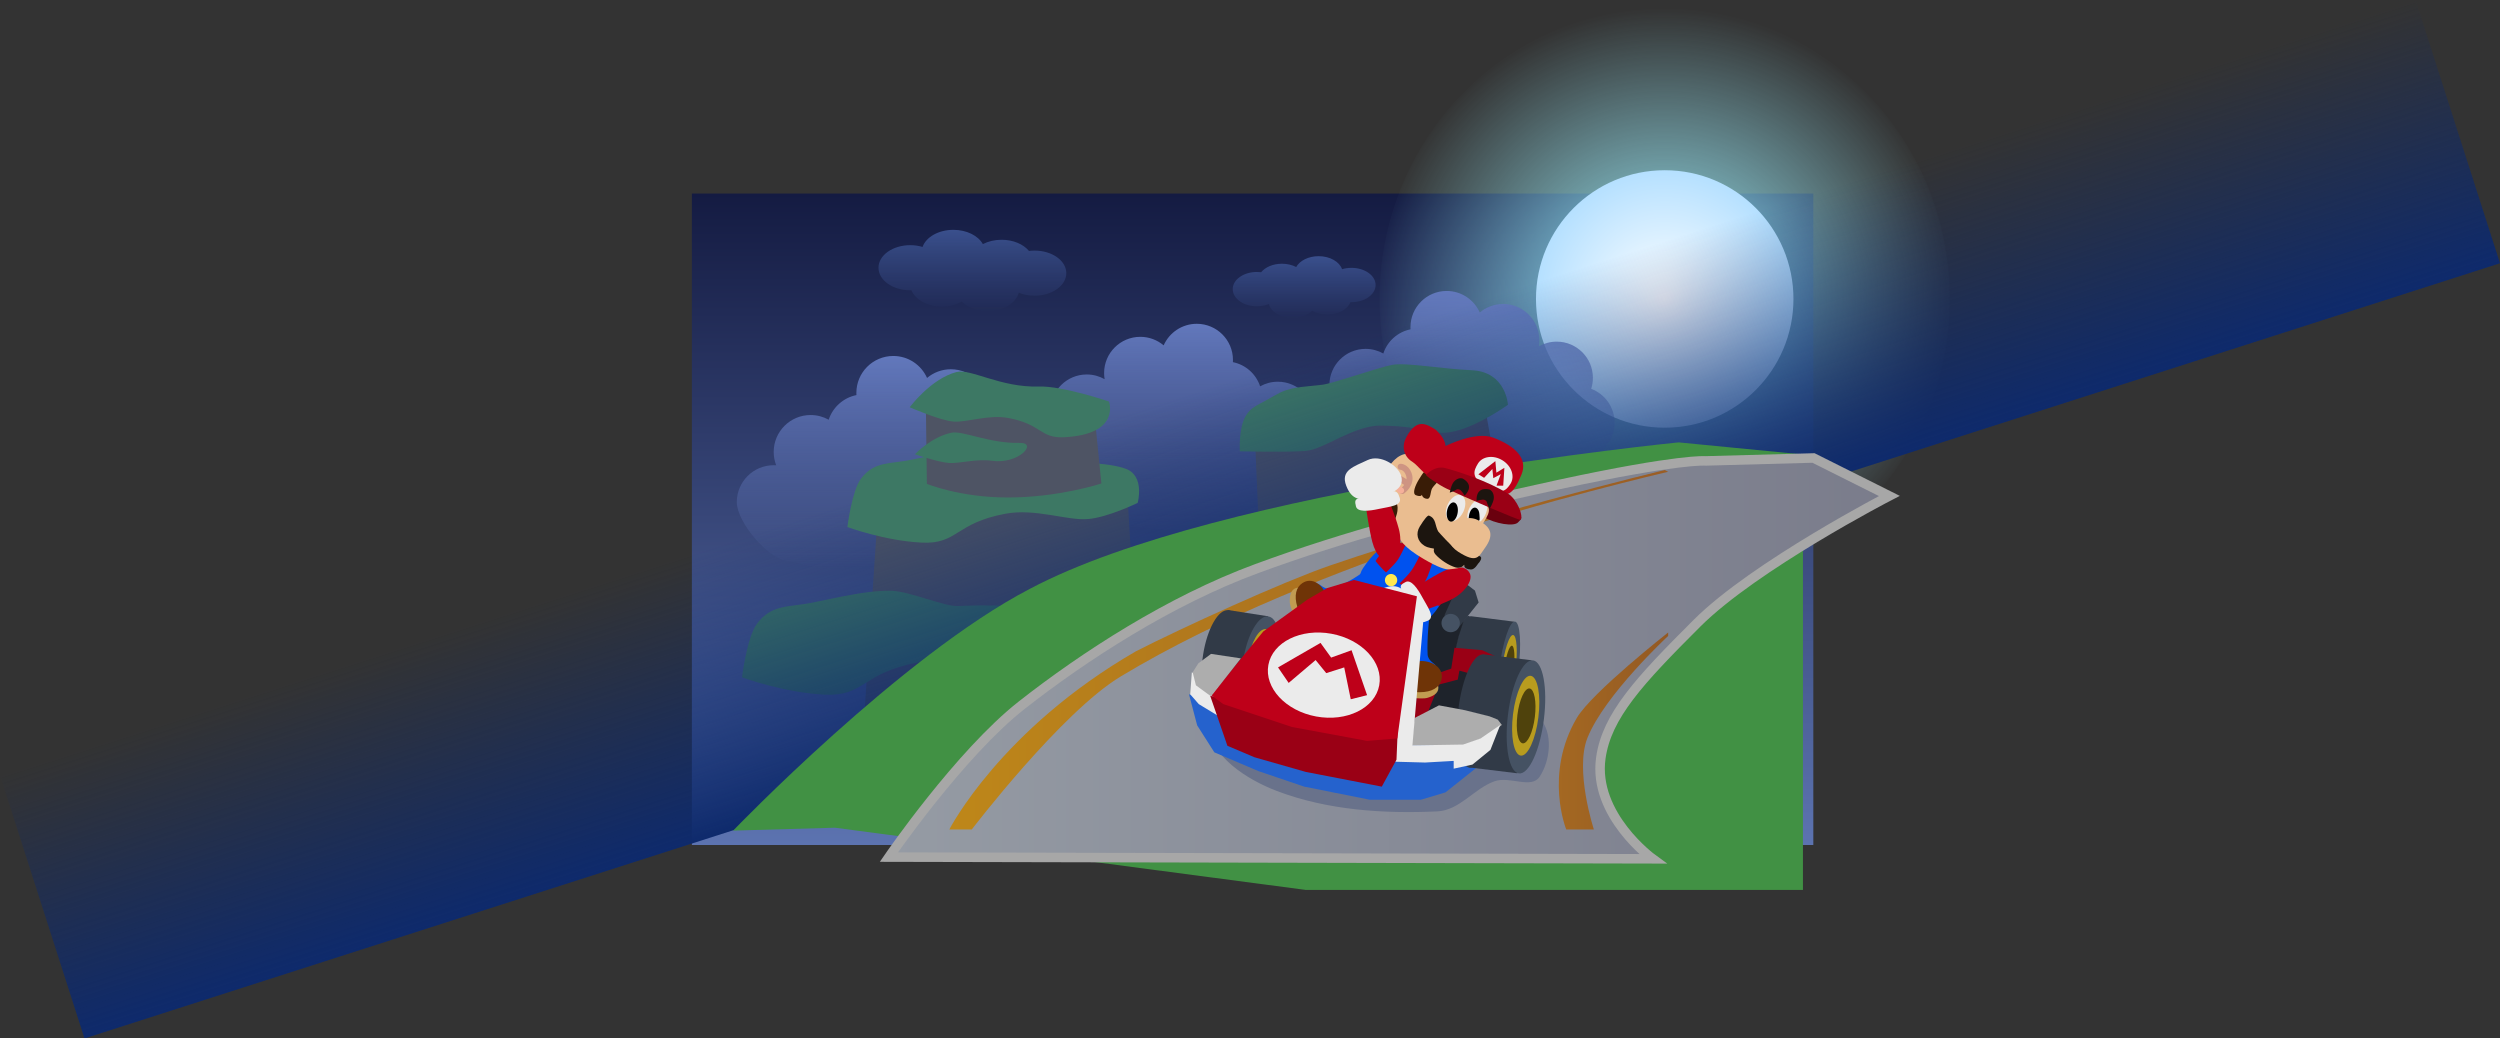 <svg version="1.1" xmlns="http://www.w3.org/2000/svg" xmlns:xlink="http://www.w3.org/1999/xlink" width="1446.789" height="600.972" viewBox="0,0,1446.789,600.972"><rect x="0" y="0" width="1446.789" height="600.972" fill="#333333" stroke="none"/><defs><linearGradient x1="241.5" y1="-8.473" x2="241.5" y2="368.527" gradientUnits="userSpaceOnUse" id="color-1"><stop offset="0" stop-color="#141b42"/><stop offset="1" stop-color="#5c73b0"/></linearGradient><radialGradient cx="480" cy="52.527" r="168.395" gradientUnits="userSpaceOnUse" id="color-2"><stop offset="0" stop-color="#9ef1ff"/><stop offset="1" stop-color="#9ef1ff" stop-opacity="0"/></radialGradient><radialGradient cx="480" cy="52.527" r="74.5" gradientUnits="userSpaceOnUse" id="color-3"><stop offset="0" stop-color="#ffffff"/><stop offset="1" stop-color="#b5e0ff"/></radialGradient><linearGradient x1="271.344" y1="27.77" x2="271.344" y2="63.527" gradientUnits="userSpaceOnUse" id="color-4"><stop offset="0" stop-color="#3a508d"/><stop offset="1" stop-color="#3a508d" stop-opacity="0"/></linearGradient><linearGradient x1="205" y1="66.903" x2="205" y2="187.683" gradientUnits="userSpaceOnUse" id="color-5"><stop offset="0" stop-color="#6278bc"/><stop offset="1" stop-color="#6278bc" stop-opacity="0"/></linearGradient><linearGradient x1="358" y1="47.903" x2="358" y2="168.683" gradientUnits="userSpaceOnUse" id="color-6"><stop offset="0" stop-color="#6278bc"/><stop offset="1" stop-color="#6278bc" stop-opacity="0"/></linearGradient><linearGradient x1="37.83" y1="85.527" x2="37.83" y2="208.683" gradientUnits="userSpaceOnUse" id="color-7"><stop offset="0" stop-color="#6278bc"/><stop offset="1" stop-color="#6278bc" stop-opacity="0"/></linearGradient><linearGradient x1="215.554" y1="103.827" x2="264.446" y2="256.173" gradientUnits="userSpaceOnUse" id="color-8"><stop offset="0" stop-color="#0e2a6c" stop-opacity="0"/><stop offset="1" stop-color="#0e2a6c"/></linearGradient><linearGradient x1="31" y1="260.539" x2="610" y2="260.539" gradientUnits="userSpaceOnUse" id="color-9"><stop offset="0" stop-color="#959ba4"/><stop offset="1" stop-color="#7a7c8b"/></linearGradient><linearGradient x1="79.344" y1="12.527" x2="79.344" y2="59.527" gradientUnits="userSpaceOnUse" id="color-10"><stop offset="0" stop-color="#3a508d"/><stop offset="1" stop-color="#3a508d" stop-opacity="0"/></linearGradient><linearGradient x1="66" y1="255.527" x2="482" y2="255.527" gradientUnits="userSpaceOnUse" id="color-11"><stop offset="0" stop-color="#be8719"/><stop offset="1" stop-color="#9a5d25"/></linearGradient><linearGradient x1="418.699" y1="302.527" x2="482" y2="302.527" gradientUnits="userSpaceOnUse" id="color-12"><stop offset="0" stop-color="#a46822"/><stop offset="1" stop-color="#935923"/></linearGradient></defs><g transform="translate(483.395,120.486)"><g data-paper-data="{&quot;isPaintingLayer&quot;:true}" fill-rule="nonzero" stroke-linejoin="miter" stroke-miterlimit="10" stroke-dasharray="" stroke-dashoffset="0" style="mix-blend-mode: normal"><path d="M-83,-8.473h649v377h-649z" data-paper-data="{&quot;origPos&quot;:null}" fill="url(#color-1)" stroke="#000000" stroke-width="0" stroke-linecap="butt"/><path d="M315,52.527c0,-93.002 73.873,-168.395 165,-168.395c91.127,0 165,75.393 165,168.395c0,93.002 -73.873,168.395 -165,168.395c-91.127,0 -165,-75.393 -165,-168.395z" data-paper-data="{&quot;origPos&quot;:null}" fill="url(#color-2)" stroke="none" stroke-width="0" stroke-linecap="butt"/><path d="M405.5,52.527c0,-41.145 33.355,-74.5 74.5,-74.5c41.145,0 74.5,33.355 74.5,74.5c0,41.145 -33.355,74.5 -74.5,74.5c-41.145,0 -74.5,-33.355 -74.5,-74.5z" data-paper-data="{&quot;origPos&quot;:null}" fill="url(#color-3)" stroke="none" stroke-width="0" stroke-linecap="butt"/><path d="M276.016,59.358c-2.533,2.524 -6.685,4.169 -11.377,4.169c-6.818,0 -12.496,-3.474 -13.722,-8.069c-2.047,0.837 -4.42,1.315 -6.95,1.315c-7.714,0 -13.967,-4.447 -13.967,-9.932c0,-5.486 6.253,-9.932 13.967,-9.932c0.841,0 1.664,0.053 2.464,0.154c2.424,-2.944 6.918,-4.922 12.062,-4.922c3.08,0 5.928,0.709 8.237,1.91c2.046,-3.679 7.092,-6.281 12.993,-6.281c6.552,0 12.05,3.208 13.558,7.535c1.671,-0.503 3.509,-0.781 5.438,-0.781c7.714,0 13.967,4.447 13.967,9.932c0,5.486 -6.253,9.932 -13.967,9.932c-0.185,0 -0.369,-0.003 -0.552,-0.008c-1.688,4.136 -7.055,7.159 -13.416,7.159c-3.306,0 -6.344,-0.817 -8.736,-2.182z" data-paper-data="{&quot;origPos&quot;:null,&quot;index&quot;:null}" fill="url(#color-4)" stroke="none" stroke-width="0.5" stroke-linecap="butt"/><path d="M129.579,172.924c-1.867,-2.892 -3.041,-6.274 -3.287,-9.91c-8.306,-2.781 -14.292,-10.625 -14.292,-19.867c0,-8.966 5.633,-16.616 13.553,-19.604c-0.64,-2.008 -0.986,-4.148 -0.986,-6.369c0,-11.568 9.378,-20.946 20.946,-20.946c3.768,0 7.303,0.995 10.358,2.736c-0.2,-1.161 -0.304,-2.355 -0.304,-3.574c0,-11.568 9.378,-20.946 20.946,-20.946c5.149,0 9.864,1.858 13.511,4.94c3.252,-7.351 10.609,-12.48 19.165,-12.48c11.568,0 20.946,9.378 20.946,20.946c0,0.419 -0.012,0.836 -0.037,1.249c7.424,1.493 13.427,6.911 15.753,13.997c3.031,-1.706 6.53,-2.679 10.257,-2.679c11.568,0 20.946,9.378 20.946,20.946c0,2.676 -0.502,5.235 -1.417,7.588c0.468,-0.031 0.941,-0.047 1.417,-0.047c11.568,0 20.946,9.378 20.946,20.946c0,11.568 -18.594,33.514 -30.162,33.514c-1.537,0 -14.57,4.32 -23.793,4.32c-3.172,0 -6.332,-0.882 -9.43,-0.968c-5.122,-0.142 -10.249,0.09 -15.372,0c-3.021,-0.053 -2.975,-0.784 -5.574,-0.838c-7.077,-0.147 -14.158,0.036 -21.237,0c-6.881,-0.035 -13.93,-1.389 -20.806,-1.676c-7.626,-0.318 -12.117,-0.88 -20.061,-1.676c-0.647,-0.065 -1.286,-0.109 -1.921,-0.142c-0.805,0.094 -1.625,0.142 -2.456,0.142c-2.076,0 -4.082,-0.302 -5.975,-0.865c-1.484,-0.339 -2.977,-0.877 -4.498,-1.754c-3.835,-2.209 -5.843,-4.384 -7.138,-6.983z" data-paper-data="{&quot;origPos&quot;:null,&quot;index&quot;:null}" fill="url(#color-5)" stroke="none" stroke-width="0.5" stroke-linecap="butt"/><path d="M426.284,160.907c-1.521,0.876 -3.014,1.415 -4.498,1.754c-1.893,0.563 -3.899,0.865 -5.975,0.865c-0.831,0 -1.65,-0.048 -2.456,-0.142c-0.634,0.034 -1.274,0.078 -1.921,0.142c-7.945,0.795 -12.435,1.358 -20.061,1.676c-6.875,0.287 -13.925,1.64 -20.806,1.676c-7.079,0.036 -14.159,-0.147 -21.237,0c-2.599,0.054 -2.553,0.785 -5.574,0.838c-5.123,0.09 -10.25,-0.142 -15.372,0c-3.099,0.086 -6.258,0.968 -9.43,0.968c-9.222,0 -22.256,-4.32 -23.793,-4.32c-11.568,0 -30.162,-21.945 -30.162,-33.514c0,-11.568 9.378,-20.946 20.946,-20.946c0.476,0 0.948,0.016 1.417,0.047c-0.915,-2.353 -1.417,-4.912 -1.417,-7.588c0,-11.568 9.378,-20.946 20.946,-20.946c3.726,0 7.225,0.973 10.257,2.679c2.326,-7.086 8.329,-12.504 15.753,-13.997c-0.024,-0.413 -0.037,-0.83 -0.037,-1.249c0,-11.568 9.378,-20.946 20.946,-20.946c8.555,0 15.913,5.129 19.165,12.48c3.647,-3.082 8.362,-4.94 13.511,-4.94c11.568,0 20.946,9.378 20.946,20.946c0,1.218 -0.104,2.412 -0.304,3.574c3.055,-1.741 6.59,-2.736 10.358,-2.736c11.568,0 20.946,9.378 20.946,20.946c0,2.221 -0.346,4.361 -0.986,6.369c7.92,2.988 13.553,10.638 13.553,19.604c0,9.242 -5.986,17.086 -14.292,19.867c-0.246,3.636 -1.42,7.018 -3.287,9.91c-1.295,2.599 -3.303,4.774 -7.138,6.983z" data-paper-data="{&quot;origPos&quot;:null}" fill="url(#color-6)" stroke="none" stroke-width="0.5" stroke-linecap="butt"/><path d="M107.457,200.754c-1.551,0.894 -3.073,1.442 -4.586,1.788c-1.931,0.574 -3.976,0.882 -6.093,0.882c-0.847,0 -1.683,-0.049 -2.504,-0.145c-0.647,0.034 -1.299,0.079 -1.958,0.145c-8.101,0.811 -12.68,1.385 -20.456,1.709c-7.011,0.292 -14.199,1.673 -21.215,1.709c-7.218,0.037 -14.438,-0.15 -21.655,0c-2.65,0.055 -2.603,0.8 -5.684,0.854c-5.224,0.092 -10.452,-0.145 -15.674,0c-3.159,0.088 -6.381,0.987 -9.616,0.987c-9.404,0 -22.694,-4.405 -24.261,-4.405c-11.796,0 -30.756,-22.377 -30.756,-34.173c0,-11.796 9.562,-21.358 21.358,-21.358c0.485,0 0.967,0.016 1.444,0.048c-0.933,-2.399 -1.444,-5.008 -1.444,-7.737c0,-11.796 9.562,-21.358 21.358,-21.358c3.8,0 7.367,0.992 10.458,2.731c2.371,-7.225 8.493,-12.75 16.063,-14.272c-0.025,-0.421 -0.037,-0.846 -0.037,-1.274c0,-11.796 9.562,-21.358 21.358,-21.358c8.724,0 16.226,5.23 19.542,12.726c3.719,-3.142 8.527,-5.037 13.777,-5.037c11.796,0 21.358,9.562 21.358,21.358c0,1.242 -0.106,2.46 -0.31,3.644c3.115,-1.776 6.72,-2.79 10.562,-2.79c11.796,0 21.358,9.562 21.358,21.358c0,2.264 -0.352,4.446 -1.005,6.494c8.076,3.047 13.82,10.848 13.82,19.99c0,9.424 -6.103,17.422 -14.573,20.258c-0.251,3.708 -1.448,7.156 -3.352,10.105c-1.321,2.65 -3.368,4.867 -7.278,7.12z" data-paper-data="{&quot;origPos&quot;:null,&quot;index&quot;:null}" fill="url(#color-7)" stroke="none" stroke-width="0.5" stroke-linecap="butt"/><path d="M248.138,257.778l-5.476,-130.259l35.861,-11.599c0,0 20.831,5.687 34.555,4.472c41.172,-3.646 61.431,-13.116 61.431,-13.116l25.187,137.944z" data-paper-data="{&quot;origPos&quot;:null,&quot;index&quot;:null,&quot;origRot&quot;:0}" fill="#4e5464" stroke="none" stroke-width="0" stroke-linecap="butt"/><path d="M253.829,108.648c9.239,-5.491 14.821,-4.884 27.957,-6.465c6.144,-0.74 32.029,-9.841 40.203,-11.456c8.173,-1.615 26.828,2.112 46.512,3.063c19.684,0.952 20.787,19.993 20.787,19.993c0,0 -16.716,12.015 -30.73,15.277c-14.014,3.262 -14.635,-2.785 -42.397,-3.253c-16.218,-0.273 -32.959,13.75 -43.931,14.66c-10.972,0.91 -38.108,0.22 -38.108,0.22c0,0 -0.861,-13.16 3.387,-20.446c3.229,-5.538 7.081,-6.102 16.32,-11.592z" data-paper-data="{&quot;origPos&quot;:null,&quot;index&quot;:null,&quot;origRot&quot;:0}" fill="#3d7864" stroke="none" stroke-width="0" stroke-linecap="butt"/><path d="M15,320.524l10,-150c0,0 24.659,7.294 69.069,3.899c14.803,-1.131 35.931,-10.899 35.931,-10.899l39.192,4.446l8.808,148.554z" data-paper-data="{&quot;origPos&quot;:null}" fill="#4e5464" stroke="none" stroke-width="0" stroke-linecap="butt"/><path d="M370.008,138.999c13.627,3.559 24.955,18.807 24.955,18.807c0,0 -16.042,7.024 -23.313,7.621c-7.27,0.597 -18.635,-3.865 -29.205,-1.919c-18.093,3.331 -31.622,-16.002 -18.704,-15.601c20.287,0.63 38.701,-10.884 46.266,-8.908z" data-paper-data="{&quot;origPos&quot;:null,&quot;index&quot;:null}" fill="#3d7864" stroke="none" stroke-width="0" stroke-linecap="butt"/><path d="M132.909,255.918c0,0 -19.011,9.371 -32.165,10.451c-13.155,1.08 -33.717,-6.993 -52.841,-3.473c-32.736,6.027 -30.682,19.764 -54.063,18.623c-23.839,-1.163 -47.84,-10.026 -47.84,-10.026c0,0 2.887,-23.437 8.8,-31.214c8.713,-11.459 18.912,-9.175 32.98,-12.228c23.088,-5.01 35.014,-6.946 44.999,-6.636c9.985,0.31 30.509,9.142 37.921,8.811c15.847,-0.708 42.872,-0.808 54.885,3.901c12.013,4.709 7.324,21.791 7.324,21.791z" data-paper-data="{&quot;origPos&quot;:null}" fill="#3d7864" stroke="none" stroke-width="0" stroke-linecap="butt"/><path d="M-434.502,480.486l-48.892,-152.347l1397.897,-448.625l48.892,152.347z" fill="url(#color-8)" stroke="none" stroke-width="0" stroke-linecap="butt"/><path d="M272.282,394.527l-272.521,-36l-58.882,1.673c0,0 97.47,-101.402 171.802,-139.955c110.541,-58.658 375.39,-84.718 375.39,-84.718l71.929,7v252z" data-paper-data="{&quot;origPos&quot;:null}" fill="#419144" stroke="none" stroke-width="0" stroke-linecap="butt"/><path d="M108,287.527c35.912,-28.156 85.539,-60.441 136,-79c50.461,-18.559 105.62,-33.725 175.324,-48.721c69.704,-14.996 84.232,-13.551 84.232,-13.551l62.548,-1.704l43.895,21.975c0,0 -77.83,40.238 -111.333,73.667c-33.503,33.429 -52.196,53.629 -55.639,77.968c-4.695,33.186 29.972,58.365 29.972,58.365l-442,-1c0,0 41.088,-59.844 77,-88z" data-paper-data="{&quot;origPos&quot;:null}" fill="url(#color-9)" stroke="#a7a7a7" stroke-width="5.5" stroke-linecap="round"/><path d="M175,170.515c0,0 -17.087,8.423 -28.911,9.394c-11.824,0.971 -30.306,-6.286 -47.495,-3.121c-29.424,5.417 -27.578,17.764 -48.593,16.739c-21.428,-1.045 -43,-9.012 -43,-9.012c0,0 2.595,-21.066 7.91,-28.057c7.831,-10.299 16.999,-8.247 29.643,-10.991c20.752,-4.503 31.472,-6.243 40.447,-5.965c8.975,0.279 27.422,8.217 34.085,7.919c14.244,-0.636 38.535,-0.726 49.333,3.506c10.798,4.232 6.583,19.586 6.583,19.586z" data-paper-data="{&quot;origPos&quot;:null}" fill="#3d7864" stroke="none" stroke-width="0" stroke-linecap="butt"/><path d="M53,159.527l-0.602,-47.194c0,0 19.615,5.652 48.028,4.474c9.471,-0.392 22.988,-3.781 22.988,-3.781l26.193,2.583l4.393,43.714c0,0 -24.483,8.073 -53.994,8.101c-27.906,0.026 -47.006,-7.897 -47.006,-7.897z" data-paper-data="{&quot;origPos&quot;:null}" fill="#4e5464" stroke="none" stroke-width="0" stroke-linecap="butt"/><path d="M70.111,94.822c8.201,-2.142 25.611,9.064 47.603,8.381c14.003,-0.435 40.659,8.673 40.659,8.673c0,0 7.028,19.06 -25.995,20.671c-14.008,0.683 -12.777,-7.547 -32.39,-11.158c-11.457,-2.109 -23.777,2.728 -31.658,2.081c-7.881,-0.647 -25.271,-8.261 -25.271,-8.261c0,0 12.279,-16.529 27.051,-20.387z" data-paper-data="{&quot;origPos&quot;:null,&quot;index&quot;:null}" fill="#3d7864" stroke="none" stroke-width="0" stroke-linecap="butt"/><path d="M67.278,129.922c6.433,-1.31 22.089,6.324 39.338,5.907c10.983,-0.266 -0.52,12.553 -15.904,10.344c-8.987,-1.29 -18.65,1.668 -24.831,1.273c-6.182,-0.396 -19.822,-5.053 -19.822,-5.053c0,0 9.632,-10.111 21.218,-12.47z" data-paper-data="{&quot;origPos&quot;:null,&quot;index&quot;:null}" fill="#3d7864" stroke="none" stroke-width="0" stroke-linecap="butt"/><path d="M61.719,56.916c-8.36,0 -15.415,-3.974 -17.634,-9.41c-0.241,0.007 -0.482,0.01 -0.725,0.01c-10.14,0 -18.359,-5.845 -18.359,-13.056c0,-7.21 8.22,-13.056 18.359,-13.056c2.535,0 4.951,0.365 7.148,1.026c1.983,-5.688 9.209,-9.904 17.821,-9.904c7.756,0 14.389,3.42 17.079,8.255c3.036,-1.579 6.778,-2.511 10.828,-2.511c6.761,0 12.669,2.599 15.855,6.469c1.051,-0.133 2.134,-0.202 3.239,-0.202c10.14,0 18.359,5.845 18.359,13.056c0,7.21 -8.22,13.056 -18.359,13.056c-3.326,0 -6.445,-0.629 -9.135,-1.728c-1.612,6.04 -9.075,10.606 -18.037,10.606c-6.168,0 -11.625,-2.163 -14.954,-5.48c-3.144,1.795 -7.138,2.869 -11.484,2.869z" fill="url(#color-10)" stroke="none" stroke-width="0.5" stroke-linecap="butt"/><path d="M66,359.527c0,0 29.603,-57.876 107.954,-103.09c25.621,-13.126 84.936,-40.222 112.155,-49.594c81.658,-28.117 193.891,-55.316 193.891,-55.316l2,1c0,0 -76.123,17.799 -131.632,37.062c-58.839,20.418 -127.228,46.515 -185.131,81.367c-34.386,20.697 -86.238,88.572 -86.238,88.572z" data-paper-data="{&quot;origPos&quot;:null}" fill="url(#color-11)" stroke="none" stroke-width="0" stroke-linecap="butt"/><path d="M423,359.527c0,0 -12.947,-31.988 6.086,-64.469c8.624,-14.717 52.914,-49.531 52.914,-49.531v2c0,0 -36.662,33.98 -46.686,58.93c-7.538,18.76 3.686,53.07 3.686,53.07z" data-paper-data="{&quot;origPos&quot;:null}" fill="url(#color-12)" stroke="none" stroke-width="0" stroke-linecap="butt"/><path d="M370.008,138.999c13.627,3.559 24.955,18.807 24.955,18.807c0,0 -16.042,7.024 -23.313,7.621c-7.27,0.597 -18.635,-3.865 -29.205,-1.919c-18.093,3.331 -31.622,-16.002 -18.704,-15.601c20.287,0.63 38.701,-10.884 46.266,-8.908z" data-paper-data="{&quot;origPos&quot;:null,&quot;index&quot;:null}" fill="#3d7864" stroke="none" stroke-width="0" stroke-linecap="butt"/><g data-paper-data="{&quot;origPos&quot;:null}"><g data-paper-data="{&quot;origPos&quot;:null,&quot;index&quot;:null,&quot;origRot&quot;:0}" stroke="none" stroke-width="0" stroke-linecap="butt"><path d="M286.979,220.086c8.925,-2.224 18.01,-9.197 18.01,-9.197c0,0 3.843,4.676 5.462,7.782c2.052,3.936 3.946,10.262 3.946,10.262c0,0 -9.341,6.881 -14.813,9.138c-4.377,1.805 -6.467,2.928 -7.985,4.042c-4.233,3.106 -5.255,7.586 -9.129,4.043c-5.688,-5.203 -7.875,-10.625 -8.047,-18.332c-0.139,-6.221 1.787,-8.611 5.072,-10.215c0.812,-0.397 3.623,3.439 7.484,2.477z" data-paper-data="{&quot;origPos&quot;:null}" fill="#0052ef"/><path d="M266.669,219.817c3.171,-0.978 7.304,3.297 9.231,9.548c1.404,4.553 4.339,14.059 3.427,18.736c-0.212,1.086 -1.858,1.567 -2.818,1.874c-1.209,0.386 -1.869,-4.001 -1.869,-4.001c0,0 -2.42,-0.616 -3.789,-1.871c-4.41,-4.043 -7.766,-13.895 -7.834,-16.119c-0.104,-3.393 0.407,-7.166 3.652,-8.166z" data-paper-data="{&quot;origPos&quot;:null}" fill="#c19c51"/><path d="M270.261,216.993c5.675,-3.8 12.022,0.79 14.2,7.857c1.013,3.286 -0.395,9.6 -0.091,13.025c0.469,5.291 0.762,4.416 1.397,8.377c0.172,1.073 -4.276,2.39 -7.058,3.013c-1.344,0.301 -2.652,-4.898 -2.652,-4.898c0,0 -6.429,-6.296 -8.607,-13.362c-2.178,-7.066 -0.635,-11.704 2.812,-14.012z" data-paper-data="{&quot;origPos&quot;:null}" fill="#6f3407"/></g><path d="M325.304,242.839c31.21,7.284 59.9,28.728 82.293,52.25c7.838,8.149 6.426,24.342 0,33.962c-4.871,7.229 -17.232,-0.55 -26.125,2.612c-11.738,4.148 -20.106,16.804 -33.092,17.417c-31.169,1.457 -63.827,-0.737 -92.948,-11.853c-17.054,-6.508 -39.091,-20.344 -39.418,-38.655c0.327,-18.509 22.968,-31.067 39.418,-39.526c21.234,-10.921 46.611,-21.627 69.871,-16.207z" data-paper-data="{&quot;origPos&quot;:null}" fill="#69728b" stroke="none" stroke-width="1" stroke-linecap="round"/><g data-paper-data="{&quot;origPos&quot;:null}" stroke="none" stroke-linecap="butt"><path d="M369.404,244.729c0.347,5.244 0.066,12.39 -0.926,20.188c-0.992,7.799 -2.509,14.788 -4.158,19.779c-1.649,4.991 -3.432,7.983 -4.953,7.791c-1.521,-0.193 -2.497,-3.534 -2.845,-8.778c-0.347,-5.244 -0.066,-12.39 0.926,-20.188c0.992,-7.799 2.509,-14.788 4.158,-19.779c1.649,-4.991 3.432,-7.983 4.953,-7.791c1.521,0.193 2.497,3.534 2.845,8.778z" fill="#313a47" stroke-width="1.106"/><path d="M385.567,295.813l-25.366,-3.212l7.25,-56.529l25.366,3.212z" fill="#313a47" stroke-width="1.88"/><g><path d="M396.182,247.995c0.347,5.244 0.066,12.39 -0.926,20.188c-0.992,7.799 -2.509,14.788 -4.158,19.779c-1.649,4.991 -3.432,7.983 -4.953,7.791c-1.521,-0.193 -2.498,-3.534 -2.845,-8.778c-0.347,-5.244 -0.066,-12.39 0.926,-20.188c0.992,-7.799 2.509,-14.788 4.158,-19.779c1.649,-4.991 3.432,-7.983 4.953,-7.791c1.521,0.193 2.498,3.534 2.845,8.778z" fill="#455263" stroke-width="1.106"/><path d="M394.273,253.199c0.245,3.702 0.046,8.746 -0.654,14.251c-0.7,5.505 -1.771,10.439 -2.935,13.962c-1.164,3.523 -2.422,5.635 -3.496,5.499c-1.074,-0.136 -1.763,-2.495 -2.008,-6.196c-0.245,-3.701 -0.046,-8.746 0.654,-14.251c0.7,-5.505 1.771,-10.439 2.935,-13.962c1.164,-3.523 2.422,-5.635 3.496,-5.499c1.074,0.136 1.763,2.495 2.008,6.196z" fill="#b89c1e" stroke-width="0.781"/><g fill="#4f420c" stroke-width="0.537"><path d="M392.962,257.44c0.169,2.545 0.032,6.013 -0.45,9.797c-0.481,3.785 -1.218,7.177 -2.018,9.599c-0.8,2.422 -1.665,3.874 -2.404,3.781c-0.738,-0.094 -1.212,-1.715 -1.381,-4.26c-0.169,-2.545 -0.032,-6.013 0.45,-9.797c0.481,-3.785 1.218,-7.177 2.018,-9.599c0.8,-2.422 1.665,-3.874 2.404,-3.781c0.738,0.094 1.212,1.715 1.381,4.26z"/></g></g></g><path d="M372.053,303.58l-29.784,-2.458l-30.02,-11.015l28.366,-56.968l5.91,-14.514l14.419,-0.946l4.018,17.256l-4.255,13.001l-2.127,9.219l10.873,0.331z" data-paper-data="{&quot;origPos&quot;:null}" fill="#1e232b" stroke="none" stroke-width="1.086" stroke-linecap="round"/><g data-paper-data="{&quot;origPos&quot;:null}" stroke="none" stroke-width="1.086"><path d="M359.083,244.721l-1.182,-6.619l-5.437,-2.364l8.51,-18.91l5.2,1.418l4.018,3.073l2.127,6.855z" fill="#313a47" stroke-linecap="round"/><path d="M359.894,236.321c0.963,0.963 1.559,2.292 1.559,3.759c0,1.467 -0.596,2.797 -1.559,3.759c-0.963,0.963 -2.292,1.559 -3.759,1.559c-1.467,0 -2.797,-0.596 -3.759,-1.559c-0.963,-0.963 -1.559,-2.292 -1.559,-3.759c0,-1.467 0.596,-2.797 1.559,-3.759c0.963,-0.963 2.292,-1.559 3.759,-1.559c1.467,0 2.797,0.596 3.759,1.559z" fill="#455263" stroke-linecap="butt"/></g><path d="M316.74,312.531l66.187,-8.037l-8.982,17.019l-20.802,16.547l-14.183,4.255h-29.784l-37.821,-7.564l-26.475,-8.982l-25.529,-10.874l-9.928,-15.601l-4.728,-17.965l34.512,7.091z" data-paper-data="{&quot;origPos&quot;:null}" fill="#2562cd" stroke="none" stroke-width="1.086" stroke-linecap="round"/><path d="M381.981,273.292l-20.802,-5.673l-0.945,5.2l-10.874,2.837l-6.619,16.547l-10.401,4.964l5.673,-18.674l5.673,-5.91l6.619,-4.018l6.146,-2.127l1.891,-12.055l16.074,1.418l14.183,6.619z" data-paper-data="{&quot;origPos&quot;:null}" fill="#9a0015" stroke="none" stroke-width="1.086" stroke-linecap="round"/><g data-paper-data="{&quot;origPos&quot;:null}" stroke="none" stroke-linecap="butt"><path d="M233.629,241.823c1.11,5.235 1.208,12.242 0.031,19.772c-1.177,7.53 -3.409,14.172 -6.063,18.819c-2.655,4.647 -5.733,7.298 -8.601,6.85c-2.868,-0.448 -4.99,-3.913 -6.1,-9.148c-1.11,-5.235 -1.208,-12.242 -0.031,-19.772c1.177,-7.53 3.408,-14.172 6.063,-18.819c2.655,-4.647 5.733,-7.298 8.601,-6.85c2.868,0.448 4.99,3.913 6.1,9.148z" fill="#313a47" stroke-width="1.527"/><path d="M241.877,290.745l-23.395,-3.657l8.533,-54.589l23.395,3.657z" fill="#313a47" stroke-width="1.76"/><path d="M256.749,245.394c1.11,5.235 1.208,12.242 0.031,19.772c-1.177,7.53 -3.409,14.172 -6.063,18.819c-2.655,4.647 -5.733,7.298 -8.601,6.85c-2.868,-0.448 -4.99,-3.913 -6.1,-9.148c-1.11,-5.235 -1.208,-12.242 -0.031,-19.772c1.177,-7.53 3.408,-14.172 6.063,-18.819c2.655,-4.647 5.733,-7.298 8.601,-6.85c2.868,0.448 4.99,3.913 6.1,9.148z" fill="#455263" stroke-width="1.527"/><g fill="#b89c1e" stroke-width="1.078"><path d="M253.566,250.083c0.784,3.696 0.853,8.641 0.022,13.956c-0.831,5.315 -2.406,10.004 -4.28,13.284c-1.874,3.28 -4.047,5.152 -6.072,4.835c-2.025,-0.316 -3.523,-2.762 -4.306,-6.458c-0.783,-3.695 -0.853,-8.641 -0.022,-13.956c0.831,-5.315 2.406,-10.004 4.28,-13.284c1.874,-3.28 4.047,-5.152 6.072,-4.835c2.025,0.317 3.523,2.762 4.306,6.458z"/></g><g fill="#4f420c" stroke-width="0.741"><path d="M251.527,254.198c0.539,2.541 0.586,5.941 0.015,9.595c-0.571,3.654 -1.654,6.878 -2.942,9.133c-1.288,2.255 -2.782,3.542 -4.174,3.324c-1.392,-0.218 -2.422,-1.899 -2.961,-4.44c-0.539,-2.541 -0.586,-5.941 -0.015,-9.595c0.571,-3.654 1.654,-6.878 2.942,-9.133c1.288,-2.255 2.782,-3.542 4.174,-3.324c1.392,0.218 2.422,1.899 2.96,4.44z"/></g></g><g data-paper-data="{&quot;origPos&quot;:null}" stroke="none" stroke-linecap="butt"><path d="M381.219,268.762c1.149,6.153 1.301,14.475 0.183,23.502c-1.118,9.027 -3.296,17.065 -5.912,22.758c-2.616,5.693 -5.671,9.042 -8.54,8.692c-2.869,-0.35 -5.015,-4.333 -6.165,-10.486c-1.149,-6.153 -1.301,-14.475 -0.183,-23.502c1.118,-9.027 3.296,-17.065 5.912,-22.758c2.616,-5.693 5.671,-9.042 8.54,-8.692c2.869,0.35 5.015,4.333 6.164,10.486z" fill="#313a47" stroke-width="1.621"/><path d="M394.756,327.035l-28.253,-3.447l8.143,-65.432l28.253,3.447z" fill="#313a47" stroke-width="2.112"/><g><path d="M409.913,272.158c1.149,6.153 1.301,14.475 0.183,23.502c-1.118,9.027 -3.296,17.065 -5.912,22.758c-2.616,5.693 -5.671,9.042 -8.54,8.692c-2.869,-0.35 -5.015,-4.333 -6.165,-10.486c-1.149,-6.153 -1.301,-14.475 -0.183,-23.502c1.118,-9.027 3.296,-17.065 5.912,-22.758c2.616,-5.693 5.671,-9.042 8.54,-8.692c2.869,0.35 5.015,4.333 6.164,10.486z" fill="#455263" stroke-width="1.621"/><path d="M406.77,278.009c0.811,4.343 0.918,10.218 0.129,16.589c-0.789,6.372 -2.326,12.046 -4.173,16.064c-1.847,4.019 -4.003,6.382 -6.028,6.135c-2.025,-0.247 -3.54,-3.059 -4.351,-7.402c-0.811,-4.343 -0.918,-10.218 -0.129,-16.589c0.789,-6.372 2.326,-12.046 4.173,-16.064c1.847,-4.019 4.003,-6.382 6.028,-6.135c2.025,0.247 3.54,3.059 4.351,7.402z" fill="#b89c1e" stroke-width="1.144"/><g fill="#4f420c" stroke-width="0.787"><path d="M404.762,283.028c0.558,2.986 0.631,7.025 0.089,11.405c-0.543,4.381 -1.599,8.281 -2.869,11.044c-1.27,2.763 -2.752,4.388 -4.144,4.218c-1.392,-0.17 -2.434,-2.103 -2.992,-5.089c-0.558,-2.986 -0.631,-7.025 -0.089,-11.405c0.543,-4.381 1.599,-8.281 2.869,-11.044c1.27,-2.763 2.752,-4.388 4.144,-4.218c1.392,0.17 2.434,2.103 2.992,5.089z"/></g></g></g><path d="M375.599,306.385l-11.583,4.255l-30.493,0.473l1.655,-16.074l14.183,-7.328l15.128,2.837l14.183,3.546l4.728,1.891l2.364,3.073z" data-paper-data="{&quot;origPos&quot;:null}" fill="#adadad" stroke="none" stroke-width="1.086" stroke-linecap="round"/><g data-paper-data="{&quot;origPos&quot;:null,&quot;origRot&quot;:0}"><path d="M349.173,230.668c-10.075,15.446 -22.752,13.183 -33.694,5.754c-10.942,-7.429 -15.047,-20.782 -10.076,-28.103c5.393,-7.942 10.635,-13.62 20.193,-14.516c7.121,-0.668 12.504,5.56 18.421,9.577c10.942,7.429 15.031,12.148 5.156,27.289z" data-paper-data="{&quot;origPos&quot;:null}" fill="#0052ef" stroke="none" stroke-width="0" stroke-linecap="butt"/><path d="M349.467,230.236c0,0 -13.402,-6.994 -22.356,-12.652c-8.213,-5.19 -14.475,-13.407 -14.475,-13.407c0,0 6.038,-10.422 14.404,-10.388c5.474,0.022 10.262,2.063 15.779,5.619c5.517,3.556 10.286,9.235 11.515,13.305c2.905,9.613 -4.868,17.523 -4.868,17.523z" data-paper-data="{&quot;origPos&quot;:null}" fill="#be0019" stroke="none" stroke-width="0" stroke-linecap="butt"/><path d="M349.783,208.232c0,0 -1.804,5.975 -3.505,9.15c-2.185,4.077 -7.857,10.673 -7.857,10.673" data-paper-data="{&quot;origPos&quot;:null,&quot;origRot&quot;:0}" fill="none" stroke="#0052ef" stroke-width="10" stroke-linecap="round"/><path d="M334.039,198.078c0,0 -2.56,5.692 -4.656,8.621c-2.692,3.761 -9.169,9.571 -9.169,9.571" data-paper-data="{&quot;origPos&quot;:null}" fill="none" stroke="#0052ef" stroke-width="10" stroke-linecap="round"/><path d="M318.694,213.237c1.108,-1.631 3.328,-2.056 4.959,-0.948c1.631,1.108 2.056,3.328 0.948,4.959c-1.108,1.631 -3.328,2.056 -4.959,0.948c-1.631,-1.108 -2.056,-3.328 -0.948,-4.959z" data-paper-data="{&quot;origPos&quot;:null}" fill="#ffe84f" stroke="none" stroke-width="0" stroke-linecap="butt"/><path d="M336.562,225.368c1.108,-1.631 3.328,-2.056 4.959,-0.948c1.631,1.108 2.056,3.328 0.948,4.959c-1.108,1.631 -3.328,2.056 -4.959,0.948c-1.631,-1.108 -2.056,-3.328 -0.948,-4.959z" data-paper-data="{&quot;origPos&quot;:null}" fill="#ffe84f" stroke="none" stroke-width="0" stroke-linecap="butt"/></g><g data-paper-data="{&quot;origPos&quot;:null}" stroke="none" stroke-width="0" stroke-linecap="butt"><path d="M342.785,258.237c0.218,3.973 4.712,5.53 4.572,6.422c-0.566,3.611 -2.281,6.156 -8.268,7.856c-7.416,2.105 -13.241,1.612 -19.889,-2.29c-4.528,-2.658 -0.547,-4.955 1.174,-9.915c0.618,-1.78 1.075,-4.108 1.511,-8.822c0.544,-5.894 3.716,-16.63 3.716,-16.63c0,0 4.644,-0.707 9.227,-0.776c4.534,-0.02 9.046,1.839 9.046,1.839c0,0 -1.592,13.131 -1.089,22.315z" data-paper-data="{&quot;origPos&quot;:null}" fill="#0052ef"/><path d="M349.025,277.567c0,3.395 -3.455,4.994 -6.728,5.895c-2.145,0.59 -12.549,0.286 -17.712,-2.738c-1.603,-0.939 -2.904,-3.07 -2.904,-3.07c0,0 -4.386,0.661 -4.374,-0.607c0.01,-1.007 -0.015,-2.722 0.96,-3.244c4.2,-2.25 14.149,-2.244 18.914,-2.244c6.541,0 11.843,2.69 11.843,6.009z" data-paper-data="{&quot;origPos&quot;:null}" fill="#c19c51"/><path d="M350.666,273.302c-1.19,3.974 -5.167,6.814 -12.562,6.814c-7.395,0 -15.305,-4.289 -15.305,-4.289c0,0 -5.353,0.282 -5.462,-1.092c-0.224,-2.843 -0.275,-7.481 0.801,-7.633c3.972,-0.56 3.222,-0.022 8.416,-1.133c3.363,-0.719 8.981,-3.924 12.42,-3.924c7.395,0 13.65,4.713 11.691,11.255z" data-paper-data="{&quot;origPos&quot;:null}" fill="#6f3407"/></g><path d="M221.242,293.62l-10.874,-6.619l-4.964,-5.673l0.946,-12.765l15.601,8.746z" data-paper-data="{&quot;origPos&quot;:null}" fill="#ebebeb" stroke="none" stroke-width="1.086" stroke-linecap="round"/><path d="M368.744,321.986l-10.874,2.364v-4.491l-16.547,0.946l-17.256,-0.473l0.709,-16.547l11.346,-78.006l4.255,12.055l-6.382,73.042l29.311,-0.473l10.164,-3.546l11.346,-7.801l-5.673,14.419z" data-paper-data="{&quot;origPos&quot;:null}" fill="#ebebeb" stroke="none" stroke-width="1.086" stroke-linecap="round"/><g data-paper-data="{&quot;origPos&quot;:null,&quot;index&quot;:null,&quot;origRot&quot;:0}" stroke="none" stroke-width="0" stroke-linecap="butt"><path d="M367.247,211.4c2.001,4.174 -3.475,11.591 -11.119,15.256c-7.643,3.665 -15.456,6.007 -15.456,6.007l-6.15,-12.457c0,0 11.251,-7.194 17.399,-10.142c7.643,-3.665 13.325,-2.838 15.326,1.336z" data-paper-data="{&quot;origRot&quot;:0,&quot;origPos&quot;:null}" fill="#be0019"/><g data-paper-data="{&quot;origPos&quot;:null}" fill="#ebebeb"><path d="M333.359,227.696c3.869,7.203 8.257,16.329 0.439,19.957c-5.671,2.632 -17.451,-0.842 -19.62,-8.725c-2.366,-8.602 -5.853,-15.893 3.27,-19.123c8.519,-3.016 12.041,0.688 15.91,7.891z" data-paper-data="{&quot;origRot&quot;:0,&quot;origPos&quot;:null}"/><path d="M339.884,225.454c2.98,5.565 7.465,11.333 3.014,13.278c-4.98,2.177 -5.47,0.576 -10.115,-8.638c-5.292,-10.496 -8.011,-11.137 -2.669,-13.788c3.119,-1.548 6.79,3.584 9.77,9.149z" data-paper-data="{&quot;origRot&quot;:0,&quot;origPos&quot;:null}"/></g></g><path d="M324.777,319.15l-8.51,15.601l-43.967,-8.51l-29.784,-8.51l-15.601,-6.619l-9.928,-28.838l108.735,14.183z" data-paper-data="{&quot;origPos&quot;:null}" fill="#9a0015" stroke="none" stroke-width="1.086" stroke-linecap="round"/><path d="M325.25,306.858l-17.492,1.418l-43.494,-8.037l-39.712,-13.237l-7.091,-5.2l30.257,-36.875l25.529,-18.438l11.346,-6.619l15.601,-4.728l36.403,9.455z" data-paper-data="{&quot;origPos&quot;:null}" fill="#be0019" stroke="none" stroke-width="1.086" stroke-linecap="round"/><path d="M308.51,257.471c5.008,5.405 7.499,12.054 6.281,18.66c-1.218,6.606 -5.917,11.929 -12.523,15.192c-6.607,3.264 -15.122,4.468 -23.972,2.836c-8.85,-1.632 -16.376,-5.793 -21.384,-11.199c-5.008,-5.405 -7.499,-12.054 -6.281,-18.66c1.218,-6.606 5.917,-11.929 12.523,-15.192c6.607,-3.264 15.122,-4.468 23.972,-2.836c8.85,1.632 16.376,5.793 21.384,11.199z" data-paper-data="{&quot;origPos&quot;:null}" fill="#ebebeb" stroke="none" stroke-width="1.086" stroke-linecap="round"/><path d="M307.758,281.82l-9.455,2.364l-3.782,-18.438l-10.401,3.309l-6.146,-7.564l-15.601,13.237l-6.146,-8.982l24.584,-14.183l6.146,8.51l11.819,-4.255z" data-paper-data="{&quot;origPos&quot;:null}" fill="#be0019" stroke="none" stroke-width="1.086" stroke-linecap="round"/><path d="M217.46,282.511l-8.746,-6.382l-1.891,-7.564l3.309,-5.2l7.328,-5.437l17.256,2.6z" data-paper-data="{&quot;origPos&quot;:null}" fill="#adadad" stroke="none" stroke-width="1.086" stroke-linecap="round"/><path d="M395.178,181.766c-2.244,2.665 -13.293,0.999 -20.188,-3.24c-5.556,-3.416 -0.965,-7.796 0.769,-10.617c1.734,-2.821 12.244,4.488 17.8,7.904c5.556,3.416 3.071,4.228 1.618,5.953z" data-paper-data="{&quot;origPos&quot;:null}" fill="#6a000e" stroke="none" stroke-width="0" stroke-linecap="butt"/><path d="M319.036,178.583c0,0 -1.873,0.097 -2.679,-1.858c-0.806,-1.954 -0.357,-5.052 2.471,-4.924c3.383,0.153 5.62,-4.953 6.426,-2.999c0,0 5.111,4.232 4.167,6.737c0,0 -1.615,7.918 -3.218,8.358c0,0 -2.008,0.175 -5.498,-2.205c-1.891,-1.289 -1.668,-3.11 -1.668,-3.11z" data-paper-data="{&quot;origRot&quot;:0,&quot;origPos&quot;:null}" fill="#391c06" stroke="none" stroke-width="0" stroke-linecap="butt"/><path d="M341.146,150.984c2.859,2.832 29.853,16.04 34.183,19.046c6.407,4.447 0.892,9.307 -2.714,16.222c-4.146,7.951 -0.965,14.688 -8.034,20.204c-2.726,2.127 -5.928,2.148 -9.362,2.548c-1.948,0.227 -6.228,-1.02 -14.682,-5.981c-11.95,-7.012 -14.122,-10.98 -16.708,-17.679c-1.642,-4.254 1.763,-6.771 1.592,-12.001c-0.052,-1.603 -0.571,-2.761 -0.722,-2.853c-8.025,-4.934 -8.362,-14.275 -4.508,-20.544c3.854,-6.268 9.842,-9.589 14.329,-6.83c4.488,2.759 5.631,6.884 6.626,7.869z" data-paper-data="{&quot;origPos&quot;:null}" fill="#eabd90" stroke="none" stroke-width="0" stroke-linecap="butt"/><path d="M375.957,177.936c-2.053,3.951 -5.702,6.122 -8.151,4.85c-2.448,-1.272 -2.769,-5.507 -0.716,-9.458c2.053,-3.951 5.702,-6.122 8.151,-4.85c2.448,1.272 2.769,5.507 0.716,9.458z" data-paper-data="{&quot;origPos&quot;:null,&quot;origRot&quot;:0}" fill="#ebebeb" stroke="none" stroke-width="0" stroke-linecap="butt"/><path d="M345.48,161.991c-1.241,2.019 -0.69,6.426 -3.048,6.193c-2.743,-0.272 -2.951,-2.357 -2.951,-2.357c0,0 -0.299,1.496 -3.452,0.287c-2.342,-0.898 -0.365,-5.75 1.737,-9.169c2.102,-3.419 4.125,-6.739 6.309,-5.505c9.195,5.196 3.506,7.132 1.404,10.552z" data-paper-data="{&quot;origPos&quot;:null}" fill="#391c06" stroke="none" stroke-width="0" stroke-linecap="butt"/><path d="M363.498,175.614c-1.874,4.039 -5.423,6.372 -7.926,5.21c-2.503,-1.161 -3.013,-5.377 -1.139,-9.416c1.874,-4.039 5.423,-6.372 7.926,-5.21c2.503,1.161 3.013,5.377 1.139,9.416z" data-paper-data="{&quot;origPos&quot;:null,&quot;origRot&quot;:0}" fill="#ebebeb" stroke="none" stroke-width="0" stroke-linecap="butt"/><path d="M358.018,170.271c0.853,0.145 1.519,0.898 1.908,1.998c0.388,1.1 0.499,2.547 0.238,4.079c-0.26,1.532 -0.843,2.862 -1.572,3.771c-0.73,0.91 -1.608,1.401 -2.461,1.256c-0.853,-0.145 -1.519,-0.898 -1.908,-1.998c-0.388,-1.1 -0.499,-2.547 -0.238,-4.079c0.26,-1.532 0.843,-2.862 1.572,-3.771c0.73,-0.91 1.608,-1.401 2.461,-1.256z" data-paper-data="{&quot;origPos&quot;:null,&quot;origRot&quot;:0}" fill="#000000" stroke="none" stroke-width="1" stroke-linecap="butt"/><path d="M370.246,173.27c0.862,0.074 1.588,0.77 2.067,1.834c0.478,1.064 0.476,2.688 0.575,4.045c0.033,0.494 0.108,1.216 -0.275,1.618c-0.482,0.485 -1.226,0.673 -1.895,0.84c-1.157,0.138 -2.568,0.725 -3.516,0.063c-0.829,-0.6 -0.64,-2.004 -0.559,-3.057c0.105,-1.36 0.603,-2.921 1.255,-3.889c0.653,-0.967 1.487,-1.529 2.348,-1.455z" data-paper-data="{&quot;origPos&quot;:null,&quot;origRot&quot;:0}" fill="#000000" stroke="none" stroke-width="1" stroke-linecap="round"/><path d="M397.119,154.141c-5.255,12.705 -7.895,11.989 -16.385,11.871c-12.37,-0.171 -23.542,-8.544 -35.789,-10.3c-3.216,-0.461 -8.045,-7.113 -10.812,-8.814c-5.66,-3.48 -6.367,-9.488 -3.639,-14.45c6.018,-10.945 11.276,-7.769 16.936,-4.289c0,0 5.594,4.862 5.714,9.489c0,0 17.333,-8.772 27.538,-4.898c13.137,4.987 20.209,12.267 16.435,21.391z" data-paper-data="{&quot;origPos&quot;:null}" fill="#be0019" stroke="none" stroke-width="0" stroke-linecap="butt"/><path d="M390.823,159.362c-2.601,4.231 -5.69,6.718 -14.151,1.857c-8.932,-5.132 -7.332,-9.234 -4.731,-13.465c2.601,-4.231 8.937,-5.063 14.151,-1.857c5.214,3.205 7.332,9.234 4.731,13.465z" data-paper-data="{&quot;origPos&quot;:null}" fill="#ebebeb" stroke="none" stroke-width="0" stroke-linecap="butt"/><path d="M396.487,180.331c-0.563,0.569 -33.538,-13.687 -42.589,-17.971c-4.399,-2.082 -12.535,-7.537 -11.971,-8.106c2.082,-2.104 6.093,-5.046 10.823,-3.903c5.716,1.381 24.634,7.274 36.751,14.981c4.954,3.151 9.067,12.895 6.985,14.999z" data-paper-data="{&quot;origPos&quot;:null}" fill="#9a0015" stroke="none" stroke-width="0" stroke-linecap="butt"/><path d="M372.16,153.99l9.836,-7.626l0.583,6.691l4.634,-2.813l-0.67,10.339l-3.883,-0.03l2.46,-6.635l-4.322,2.321l-0.533,-5.329l-4.782,5.126z" data-paper-data="{&quot;origPos&quot;:null}" fill="#be0019" stroke="none" stroke-width="0" stroke-linecap="butt"/><path d="M363.927,206.418c-1.5,1.796 -3.597,1.868 -4.902,1.484c-3.984,-1.173 -8.874,-4.365 -11.634,-7.469c-1.586,-1.783 -0.846,-3.064 -0.926,-3.356c-0.084,-0.308 -3.044,-0.2 -5.574,-1.756c-4.06,-2.496 -5.109,-7.083 -2.646,-11.09c2.701,-4.394 4.583,-6.601 5.322,-6.321c4.302,1.63 3.363,5.727 5.339,9.143c0,0 7.89,9.337 12.673,11.915c0,0 9.605,1.095 11.823,2.669c1.1,0.781 -0.37,3.188 -1.478,4.18c0,0 -1.92,3.387 -4.066,3.282c-5.075,-0.249 -3.497,-3.201 -3.931,-2.681z" data-paper-data="{&quot;origPos&quot;:null}" fill="#1c150f" stroke="none" stroke-width="0" stroke-linecap="butt"/><path d="M375.892,196.712c-3.535,4.884 -4.42,9.146 -15.427,2.112c-5.073,-3.242 -8.035,-9.479 -5.243,-14.02c2.792,-4.541 11.184,-7.104 16.542,-4.359c7.807,4 9.785,8.454 4.129,16.267z" data-paper-data="{&quot;origPos&quot;:null}" fill="#eabd90" stroke="none" stroke-width="0" stroke-linecap="butt"/><path d="M327.176,149.641c0,0 3.116,0.071 4.657,4.142c2.209,5.838 -3.673,9.868 -3.673,9.868" data-paper-data="{&quot;origPos&quot;:null}" fill="none" stroke="#ce9482" stroke-width="3.5" stroke-linecap="round"/><path d="M326.082,156.129l4.643,2.854" data-paper-data="{&quot;origPos&quot;:null}" fill="none" stroke="#ce9482" stroke-width="3.5" stroke-linecap="round"/><path d="M327.428,163.354l-0.995,-0.612" data-paper-data="{&quot;origPos&quot;:null}" fill="none" stroke="#f6b09a" stroke-width="3.5" stroke-linecap="round"/><path d="M361.11,162.793c-1.26,-0.337 -1.302,-0.156 -2.423,0.51c-1.157,0.687 -3.088,1.3 -3.088,1.3c0,0 0.597,-3.501 1.878,-5.584c0.87,-1.415 3.154,-3.408 5.639,-2.562c7.528,4.286 1.065,9.879 1.065,9.879c0,0 -1.728,-3.22 -3.07,-3.543z" data-paper-data="{&quot;origPos&quot;:null}" fill="#1c150f" stroke="none" stroke-width="0" stroke-linecap="butt"/><path d="M375.803,168.833c-1.216,-0.652 -4.65,0.598 -4.65,0.598c0,0 -1.095,-8.477 7.375,-6.659c2.417,1.024 2.793,4.032 2.499,5.667c-0.433,2.407 -2.319,5.416 -2.319,5.416c0,0 -1.032,-1.744 -1.437,-3.027c-0.393,-1.244 -0.303,-1.407 -1.468,-1.995z" data-paper-data="{&quot;origPos&quot;:null,&quot;index&quot;:null,&quot;origRot&quot;:0}" fill="#1c150f" stroke="none" stroke-width="0" stroke-linecap="butt"/><g data-paper-data="{&quot;origPos&quot;:null,&quot;origRot&quot;:0}" stroke="none" stroke-width="0" stroke-linecap="butt"><path d="M310.793,193.188c-1.77,-6.584 -3.645,-19.806 -3.645,-19.806l13.457,-3.453c0,0 3.315,7.453 5.515,15.639c2.201,8.186 0.144,17.173 -4.326,18.375c-4.47,1.202 -8.8,-2.569 -11.001,-10.755z" data-paper-data="{&quot;origRot&quot;:0,&quot;origPos&quot;:null}" fill="#be0019"/><g data-paper-data="{&quot;origPos&quot;:null}" fill="#ebebeb"><path d="M295.717,160.693c-3.496,-9.025 4.307,-11.131 12.374,-14.942c7.393,-3.492 17.704,3.179 19.403,9.196c2.343,8.294 -7.439,10.913 -15.424,12.672c-7.985,1.759 -13.089,1.501 -16.353,-6.926z" data-paper-data="{&quot;origRot&quot;:0,&quot;origPos&quot;:null}"/><path d="M301.316,172.58c-1.47,-5.78 0.788,-4.134 12.198,-6.961c10.016,-2.481 11.55,-3.152 13.144,2.043c1.425,4.644 -5.873,5.001 -12.036,6.367c-6.163,1.366 -12.448,1.926 -13.306,-1.449z" data-paper-data="{&quot;origRot&quot;:0,&quot;origPos&quot;:null}"/></g></g></g></g></g></svg>